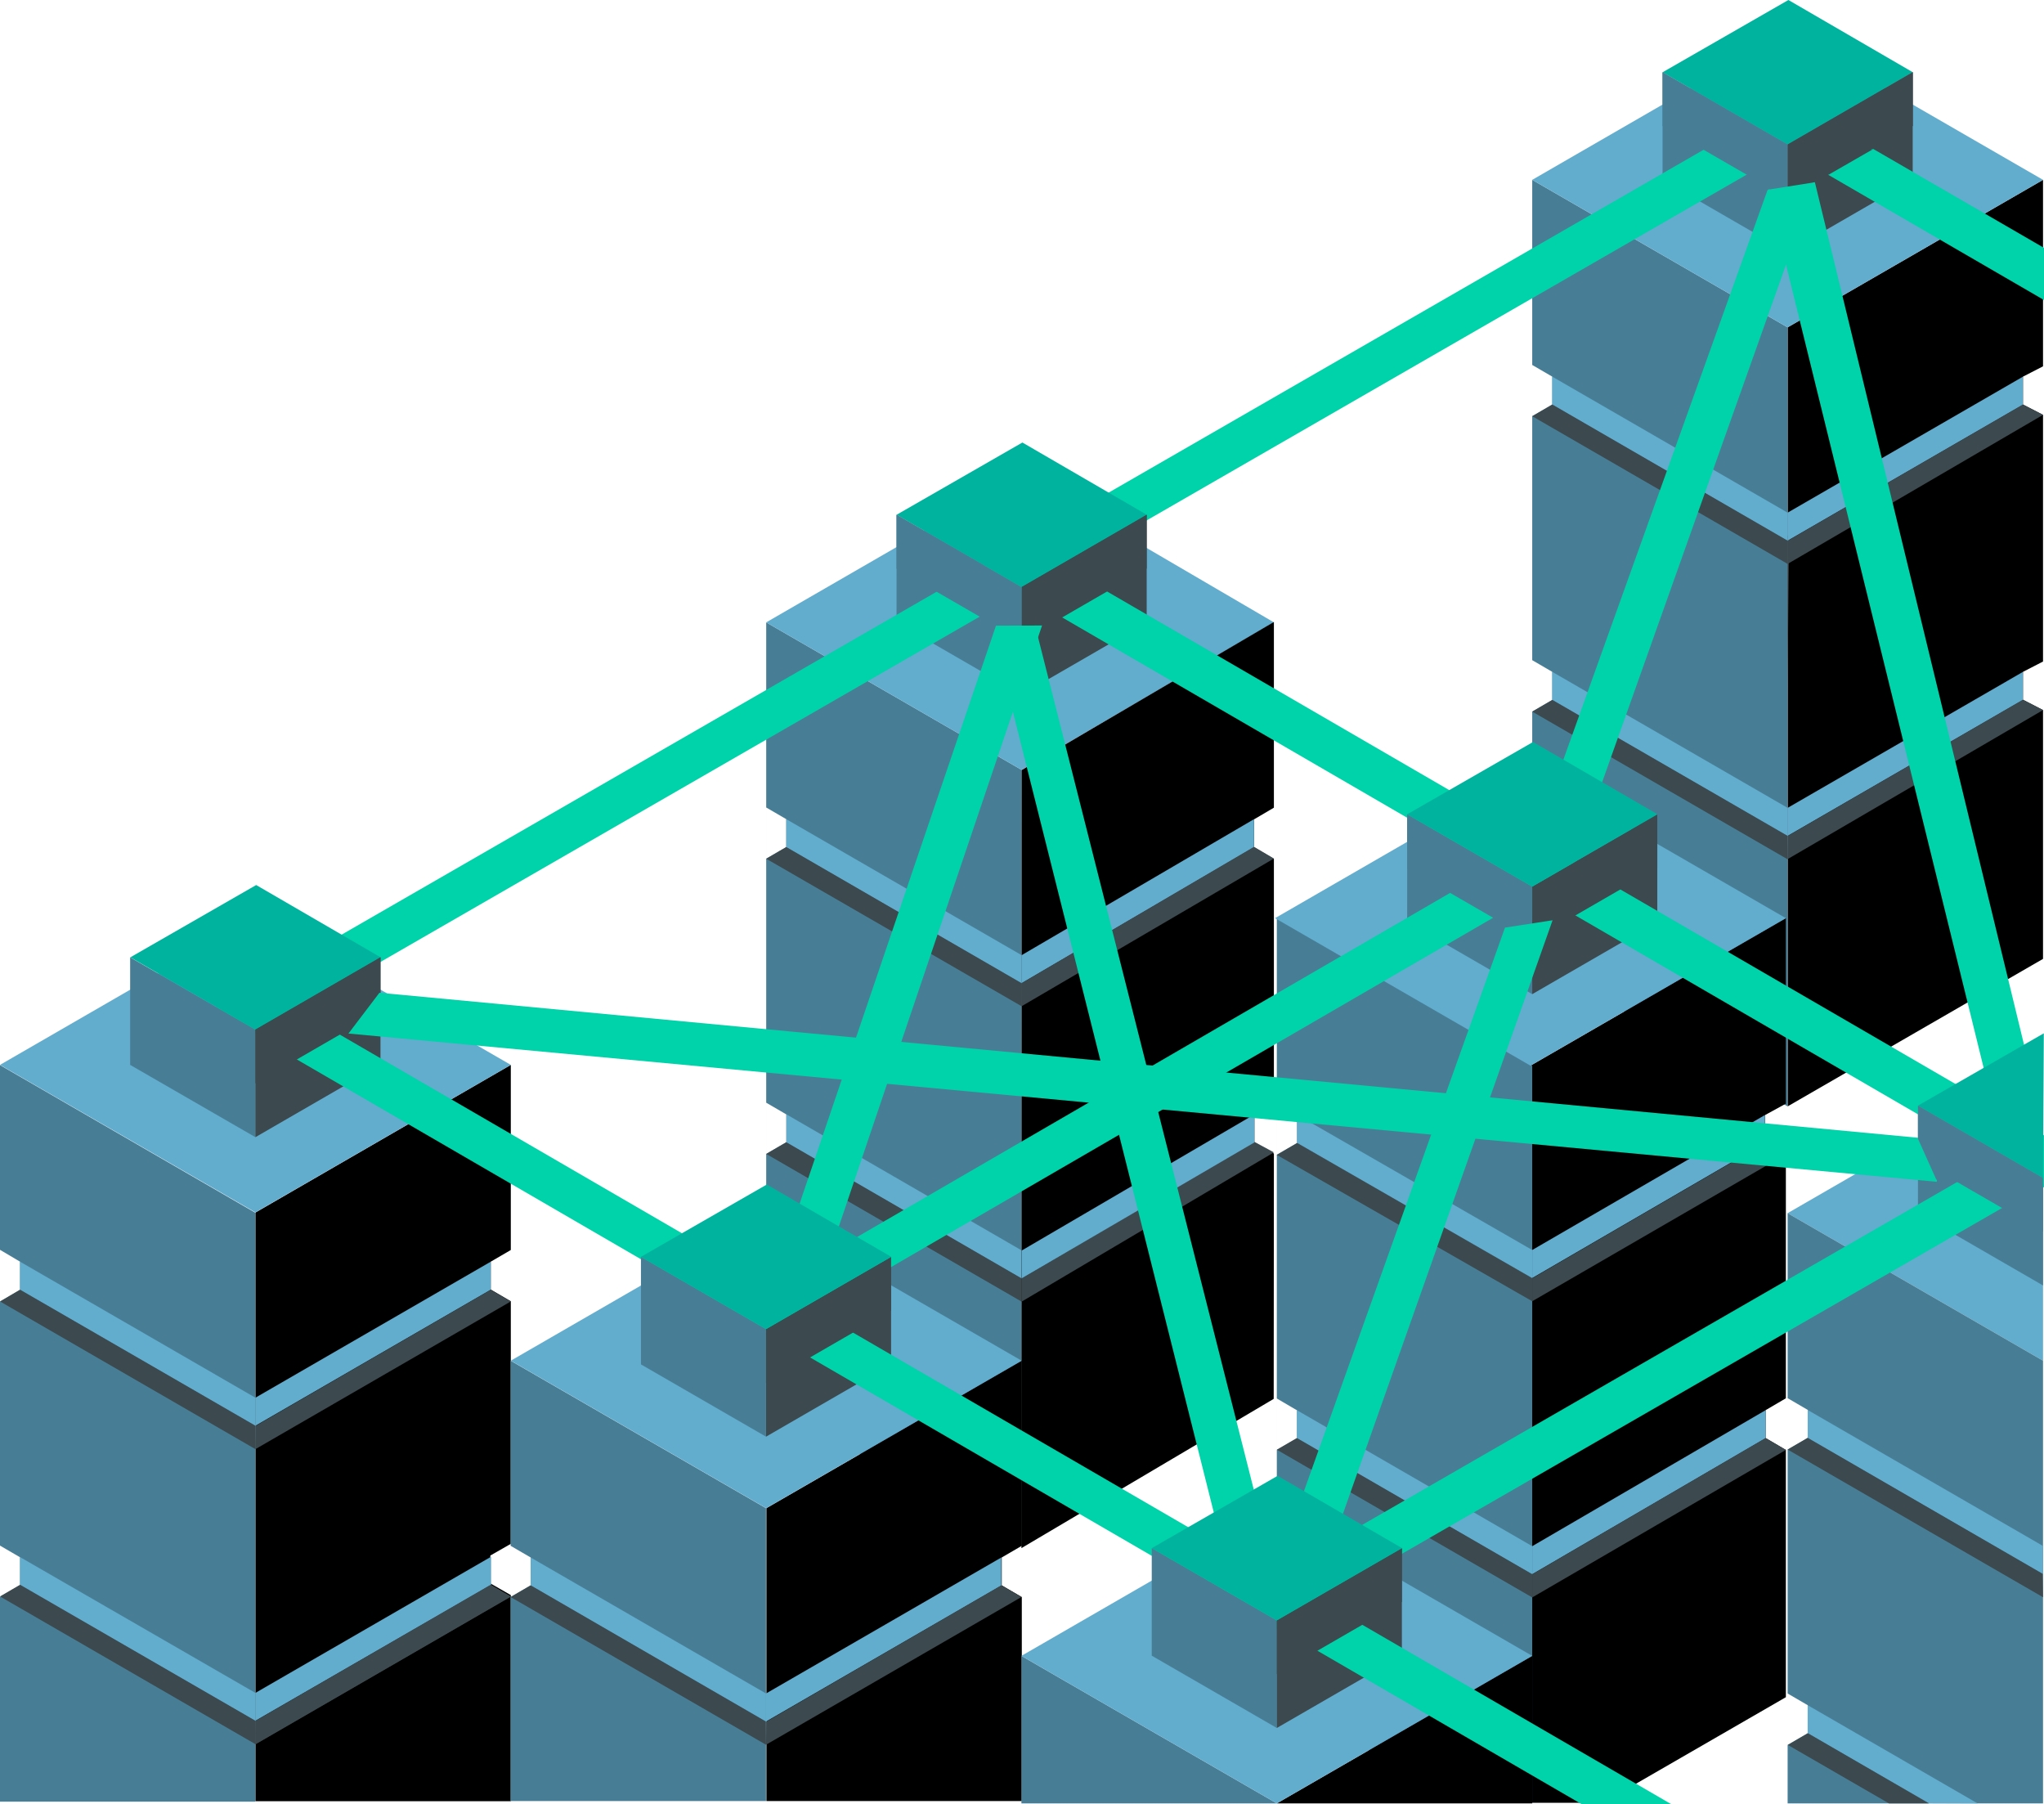 <svg xmlns="http://www.w3.org/2000/svg" xmlns:xlink="http://www.w3.org/1999/xlink" id="Layer_1" x="0" y="0" version="1.1" viewBox="0 0 1049.2 925.9" xml:space="preserve" style="enable-background:new 0 0 1049.2 925.9"><style type="text/css">.st0{fill:none}.st1{fill:#477e96}.st2{fill:#62accd}.st3{fill:#3c494e}.st4{fill:#00b39f}.st5{stroke:#00d3a9;stroke-width:22.1}.st5,.st6,.st7{fill:#00d3a9}.st6{display:none}.st7{stroke:#00d3a9}.st8{fill:#3c494f}.st9{fill:#00d3a9;stroke:#00d3a9;stroke-miterlimit:10}</style><g><polygon points="262.2 641.5 262.2 546.5 131.1 622.3 131.1 924.4 262.2 924.4 262.2 818.6 251.7 812.6 251.7 798.3 262.2 792.3 262.2 667.8 251.9 661.8 251.9 647.5"/></g><g><polygon points="0 819.5 10.3 813.5 10.3 799.2 0 793.2" class="st0"/><path d="M0,546.6v94.8l10.3,6.1v14.4L0,668v256.6h131.1V622.4L0,546.6z M10.3,813.5l-10.3,6v-26.3l10.3,6V813.5z" class="st1"/></g><path d="M262.2,546.5l-131.1-75.7L0,546.5l0,0l0,0l131.1,75.7L262.2,546.5L262.2,546.5L262.2,546.5z M131.1,868.8v14.4	L10.3,813.5v-14.4L131.1,868.8z" class="st2"/><path d="M131.1,895.1L0,819.3l10.3-6l120.8,69.8V895.1z" class="st3"/><path d="M131.1,895.2l131.1-75.8l-10.3-6l-120.6,69.8L131.1,895.2z" class="st3"/><path d="M131.1,717.3v14.4L10.3,661.9v-14.4L131.1,717.3z" class="st2"/><path d="M393.3,319.4v399.8l131,74.1l0.1-398.2L393.3,319.4z M403.6,586.2l-10.3,6v-26.3l10.3,6V586.2z M403.6,434.7	l-10.3,6v-26.3l10.3,6V434.7z" class="st1"/><g><polygon points="1038.4 193.3 1048.7 188 1048.7 92.3 917.6 168 917.6 567.8 1048.7 492.1 1048.7 364.4 1038.4 359.1 1038.4 344.8 1048.7 339.5 1048.7 212.9 1038.4 207.6"/></g><path d="M131.1,743.7L0,667.9l10.3-6l120.8,69.8V743.7z" class="st3"/><path d="M131.1,717.3v14.4l120.8-69.8v-14.4L131.1,717.3z" class="st2"/><path d="M131.1,743.7l131.1-75.8l-10.3-6l-120.6,69.8L131.1,743.7z" class="st3"/><path d="M653.9,319.4l-129.5-75.7l-131.1,75.7l131.1,75.7L653.9,319.4L653.9,319.4L653.9,319.4z M524.4,641.7l0,14.4	l-120.7-69.8v-14.4L524.4,641.7z" class="st2"/><path d="M524.4,668l-131.1-75.8l10.3-6l120.8,69.9L524.4,668z" class="st3"/><g><polygon points="786.5 92.3 786.5 187.3 796.8 193.3 796.8 207.6 786.5 213.6 786.5 338.8 796.8 344.8 796.8 359.2 786.5 365.2 786.5 492.1 917.6 567.8 917.6 168" class="st1"/></g><path d="M918.3,274.9h-0.7V351" class="st3"/><g><polygon points="262.1 698.3 262.1 793.3 272.4 799.3 272.4 813.6 262.1 819.6 262.1 924.3 393.2 924.3 393.2 774" class="st1"/></g><path d="M1048.7,92.3L917.6,16.6L786.5,92.3l0,0l0,0L917.6,168L1048.7,92.3L1048.7,92.3L1048.7,92.3z M917.6,414.6V429	l-120.8-69.8v-14.4L917.6,414.6z" class="st2"/><path d="M917.6,441l-131.1-75.8l10.3-6L917.6,429L917.6,441z" class="st3"/><g><polygon points="393.4 774 393.4 924.3 524.5 924.3 524.5 819.6 514.2 813.6 514.2 799.3 524.5 793.3 524.5 698.3"/></g><path d="M917.6,414.6V429l120.8-69.8v-14.4L917.6,414.6z" class="st2"/><path d="M917.6,440.9l131.1-76.5l-10.3-5.3l-120.6,69.8L917.6,440.9z" class="st3"/><path d="M917.6,263.1v14.4l-120.8-69.8v-14.4L917.6,263.1z" class="st2"/><path d="M917.6,289.4l-131.1-75.8l10.3-6l120.8,69.9V289.4z" class="st3"/><path d="M917.6,263.1v14.4l120.8-69.8v-14.4L917.6,263.1z" class="st2"/><path d="M917.6,289.4l131.1-76.5l-10.3-5.3l-120.8,69.9V289.4z" class="st3"/><g><polygon points="916.7 566.4 916.7 471.2 785.6 546.9 785.6 925.2 822.8 925.2 916.7 871 916.7 744.1 906.3 738 906.3 723.7 916.7 717.6 916.7 592.3 906.1 586.5 906.1 572.2"/></g><path d="M524.4,698.3l-131.1-75.7l-131.1,75.7l0,0l0,0L393.3,774L524.4,698.3L524.4,698.3L524.4,698.3z M393.2,869.1	v14.4l-120.8-69.8v-14.4L393.2,869.1z" class="st2"/><path d="M393.2,895.4l-131.1-75.8l10.3-6l120.7,69.9L393.2,895.4z" class="st3"/><path d="M393.2,869.1v14.4L514,813.7v-14.4L393.2,869.1z" class="st2"/><path d="M655.4,471.3v399.8l93.9,54.2h37.2V547L655.4,471.3z M665.8,738.1l-10.4,6v-26.4l10.4,6.1V738.1z M665.8,586.6	l-10.4,6l0-26.4l10.4,6.1V586.6z" class="st1"/><path d="M393.2,895.4l131.1-75.8l-10.3-6l-120.6,69.9L393.2,895.4z" class="st3"/><path d="M786.5,641.5v14.4l119.5-69.4v-14.3L786.5,641.5z" class="st2"/><path d="M916.7,471.2l-131.1-75.7l-131.1,75.7l0,0l0,0l131.1,75.7L916.7,471.2L916.7,471.2L916.7,471.2z" class="st2"/><path d="M786.5,793.5v14.4l-120.8-69.8v-14.4L786.5,793.5z" class="st2"/><path d="M786.5,819.8L655.4,744l10.3-6l120.8,69.9V819.8z" class="st3"/><path d="M786.5,793.5v14.4l119.8-69.8v-14.4L786.5,793.5z" class="st2"/><path d="M786.5,819.8l130.2-75.7l-10.4-6.1l-119.8,69.9V819.8z" class="st3"/><path d="M786.5,641.5v14.4l-120.7-69.4v-14.4L786.5,641.5z" class="st2"/><path d="M786.5,667.8l-131.1-75.1l10.4-6.1l120.7,69.4V667.8z" class="st3"/><path d="M786.5,667.8l130.2-75.4l-10.7-5.8l-119.5,69.4V667.8z" class="st3"/><path d="M655.4,925.5L655.4,925.5H524.3v-75.7L655.4,925.5z" class="st1"/><path d="M655.4,925.5L655.4,925.5h131.1v-75.7L655.4,925.5z"/><path d="M786.5,849.8l-131.1-75.7l-131.1,75.7l0,0l0,0l131.1,75.7L786.5,849.8L786.5,849.8L786.5,849.8z" class="st2"/><path d="M1048.7,546.9l-131.1,75.7l0,0l0,0l131.1,75.7V546.9z" class="st2"/><g><polygon points="928 737.9 928 723.6 917.7 717.6 917.7 717.7 927.9 723.6 927.9 737.9 917.7 743.8 917.7 743.9" class="st0"/><polygon points="917.6 622.6 917.6 717.6 917.7 717.7 917.7 717.6 928 723.6 928 737.9 917.7 743.9 917.7 743.8 917.6 743.9 917.6 869.1 927.9 875.1 927.9 889.5 917.6 895.5 917.6 925.5 1048.7 925.5 1048.7 698.3" class="st1"/><polygon points="917.6 869.1 917.6 895.5 927.9 889.5 927.9 875.1" class="st0"/></g><path d="M1048.7,793.4v14.4L927.9,738v-14.4L1048.7,793.4z" class="st2"/><path d="M1048.7,819.7l-131.1-75.8l10.3-6l120.6,69.8L1048.7,819.7z" class="st3"/><path d="M917.6,74.2v55.2l-64.2-37.1V37.1L917.6,74.2z" class="st1"/><path d="M917.6,74.2l-64.2-37.1L918,0l63.9,37.1L917.6,74.2z" class="st4"/><path d="M917.6,74.2v55.2l64.2-37.1V37.1L917.6,74.2z" class="st3"/><path d="M524.4,301.3v55.2l-64.2-37.1v-55.2L524.4,301.3z" class="st1"/><path d="M97.1,537.5L897.4,76.4" class="st5"/><path d="M524.4,301.3l-64.2-37.1l64.6-37.1l63.9,37.1L524.4,301.3z" class="st4"/><path d="M524.4,301.3v55.2l64.2-37.1v-55.2L524.4,301.3z" class="st3"/><polygon points="393.2 682.1 393.2 737.3 457.4 700.2 457.4 645" class="st3"/><g><polygon points="653.9 414.5 653.9 319.2 524.4 395.2 524.3 794.5 653.8 717.9 653.9 592 643.9 586.7 643.9 572.2 653.9 566.2 653.9 440.8 643.7 434.8 643.7 420.5"/></g><path d="M131.1,528.4v55.2l-64.3-37.1v-55.2L131.1,528.4z" class="st1"/><path d="M131.1,528.4l-64.2-37.1l64.6-37.1l63.9,37.1L131.1,528.4z" class="st4"/><path d="M131.1,528.4v55.2l64.2-37.1v-55.2L131.1,528.4z" class="st3"/><path d="M786.5,455v55.2l-64.2-37.1v-55.2L786.5,455z" class="st1"/><path d="M148,528.4l538,312.3" class="st5"/><path d="M353.8,681.6l11,19.1l684-394v-25.5L353.8,681.6z" class="st6"/><path d="M786.5,455v55.2l64.2-37.1v-55.2L786.5,455z" class="st3"/><path d="M1048.7,604.5v55.2l-64.2-37.1v-55.2L1048.7,604.5z" class="st1"/><path d="M524.4,490.2l0,14.4l-120.8-69.8v-14.4L524.4,490.2z" class="st2"/><path d="M524.4,516.4l-131.1-75.7l10.3-6l120.8,69.9L524.4,516.4z" class="st3"/><path d="M1031.7,591.6L616,831.1l11,19.1l419-241.4C1041.5,602.9,1036.9,597,1031.7,591.6" class="st7"/><path d="M396.7,672.7l405.6-235.3" class="st5"/><path d="M524.4,656.1L643.9,586l10,5.4L524.4,668V656.1z" class="st3"/><path d="M643.7,420.4l0,14.4l-119.3,69.8l0-14.4L643.7,420.4z" class="st2"/><path d="M655.4,831.6v55.2l-64.2-37.1v-55.2L655.4,831.6z" class="st1"/><path d="M409,680.8" class="st5"/><path d="M523.3,314.4" class="st5"/><path d="M655.4,831.6v55.2l64.2-37.1v-55.2L655.4,831.6z" class="st8"/><path d="M393.2,682.1v55.2L329,700.2V645L393.2,682.1z" class="st1"/><path d="M547.9,292.3l-11.1,19.1l513,297.8v-25.6L547.9,292.3z" class="st7"/><path d="M524.4,301.3v27.6l64.2-37.1v-27.6L524.4,301.3z" class="st3"/><path d="M917.6,74.2v27.6l-64.2-37.1V37.1L917.6,74.2z M524.4,301.3v27.6l-64.2-37.1v-27.6L524.4,301.3z" class="st1"/><path d="M961,76.7l-22.1,12.7l109.8,63.7v-25.6L961,76.7z" class="st9"/><path d="M940.1,64.6L961,76.7l20.9-12.1V37l-64.2,37.1v27.6L939,89.4l-9.9-5.8L940.1,64.6z" class="st3"/><path d="M940.1,64.6L929,83.7l9.9,5.8L961,76.8L940.1,64.6z" class="st3"/><path d="M1015.1,925.5l-87.2-50.4v14.4l62.2,35.9L1015.1,925.5z" class="st2"/><path d="M928,889.5l-10.3,6l51.9,30h20.5L928,889.5z" class="st3"/><path d="M677.9,822l-11.1,19.1L812,925.4h44L677.9,822z" class="st7"/><path d="M655.4,831.6v27.6l64.2-37.1v-27.6L655.4,831.6z" class="st3"/><path d="M131.1,868.8v14.3l121-69.8v-14.4L131.1,868.8z" class="st2"/><path d="M131.1,895.1l131.1-75.8l-10.3-6l-120.8,69.9V895.1z" class="st3"/><path d="M524.4,516.4l129.5-75.8l-10.2-6l-119.4,70L524.4,516.4z" class="st3"/><path d="M524.4,641.8v14.3l119.5-69.8v-14.4L524.4,641.8z" class="st2"/><polygon points="393.2 682.1 393.2 709.7 457.4 672.6 457.4 645" class="st8"/><path d="M131.1,528.4V556l64.2-37.1v-27.6L131.1,528.4z" class="st3"/><path d="M396.7,659.7l21.6,4.5l115.9-342.7l-22.6,0.1L396.7,659.7z" class="st7"/><path d="M393.2,682.1L329,645l64.6-37.1l63.9,37.1L393.2,682.1z" class="st4"/><path d="M907.8,97.6L774.5,469.4l21.6,4.5L931.1,94" class="st7"/><path d="M786.5,455v27.6l-64.2-37.1v-27.6L786.5,455z" class="st1"/><polygon points="786.5 455 786.5 482.6 850.7 445.5 850.7 417.9" class="st3"/><polygon points="656 804.1 677.6 808.6 796.2 472.9 772.9 476.5" class="st7"/><path d="M907.8,97.3l117.5,477.4l22-2L931.1,93.6" class="st7"/><path d="M1048.7,604.5l-64.2-37.1l64.6-37.1L1048.7,604.5z M786.5,455l-64.2-37.1l64.6-37.1l63.9,37.1L786.5,455z" class="st4"/><path d="M514,339.6l119.4,475.8l20.5-8.1L531.5,323.8" class="st7"/><path d="M655.4,831.6l-64.2-37.1l64.6-37.1l63.9,37.1L655.4,831.6z" class="st4"/><path d="M1048.7,604.5v27.6L984.5,595v-27.6L1048.7,604.5z" class="st1"/><path d="M984.5,584.4L195,510l-15.2,20l814.4,76" class="st7"/></svg>